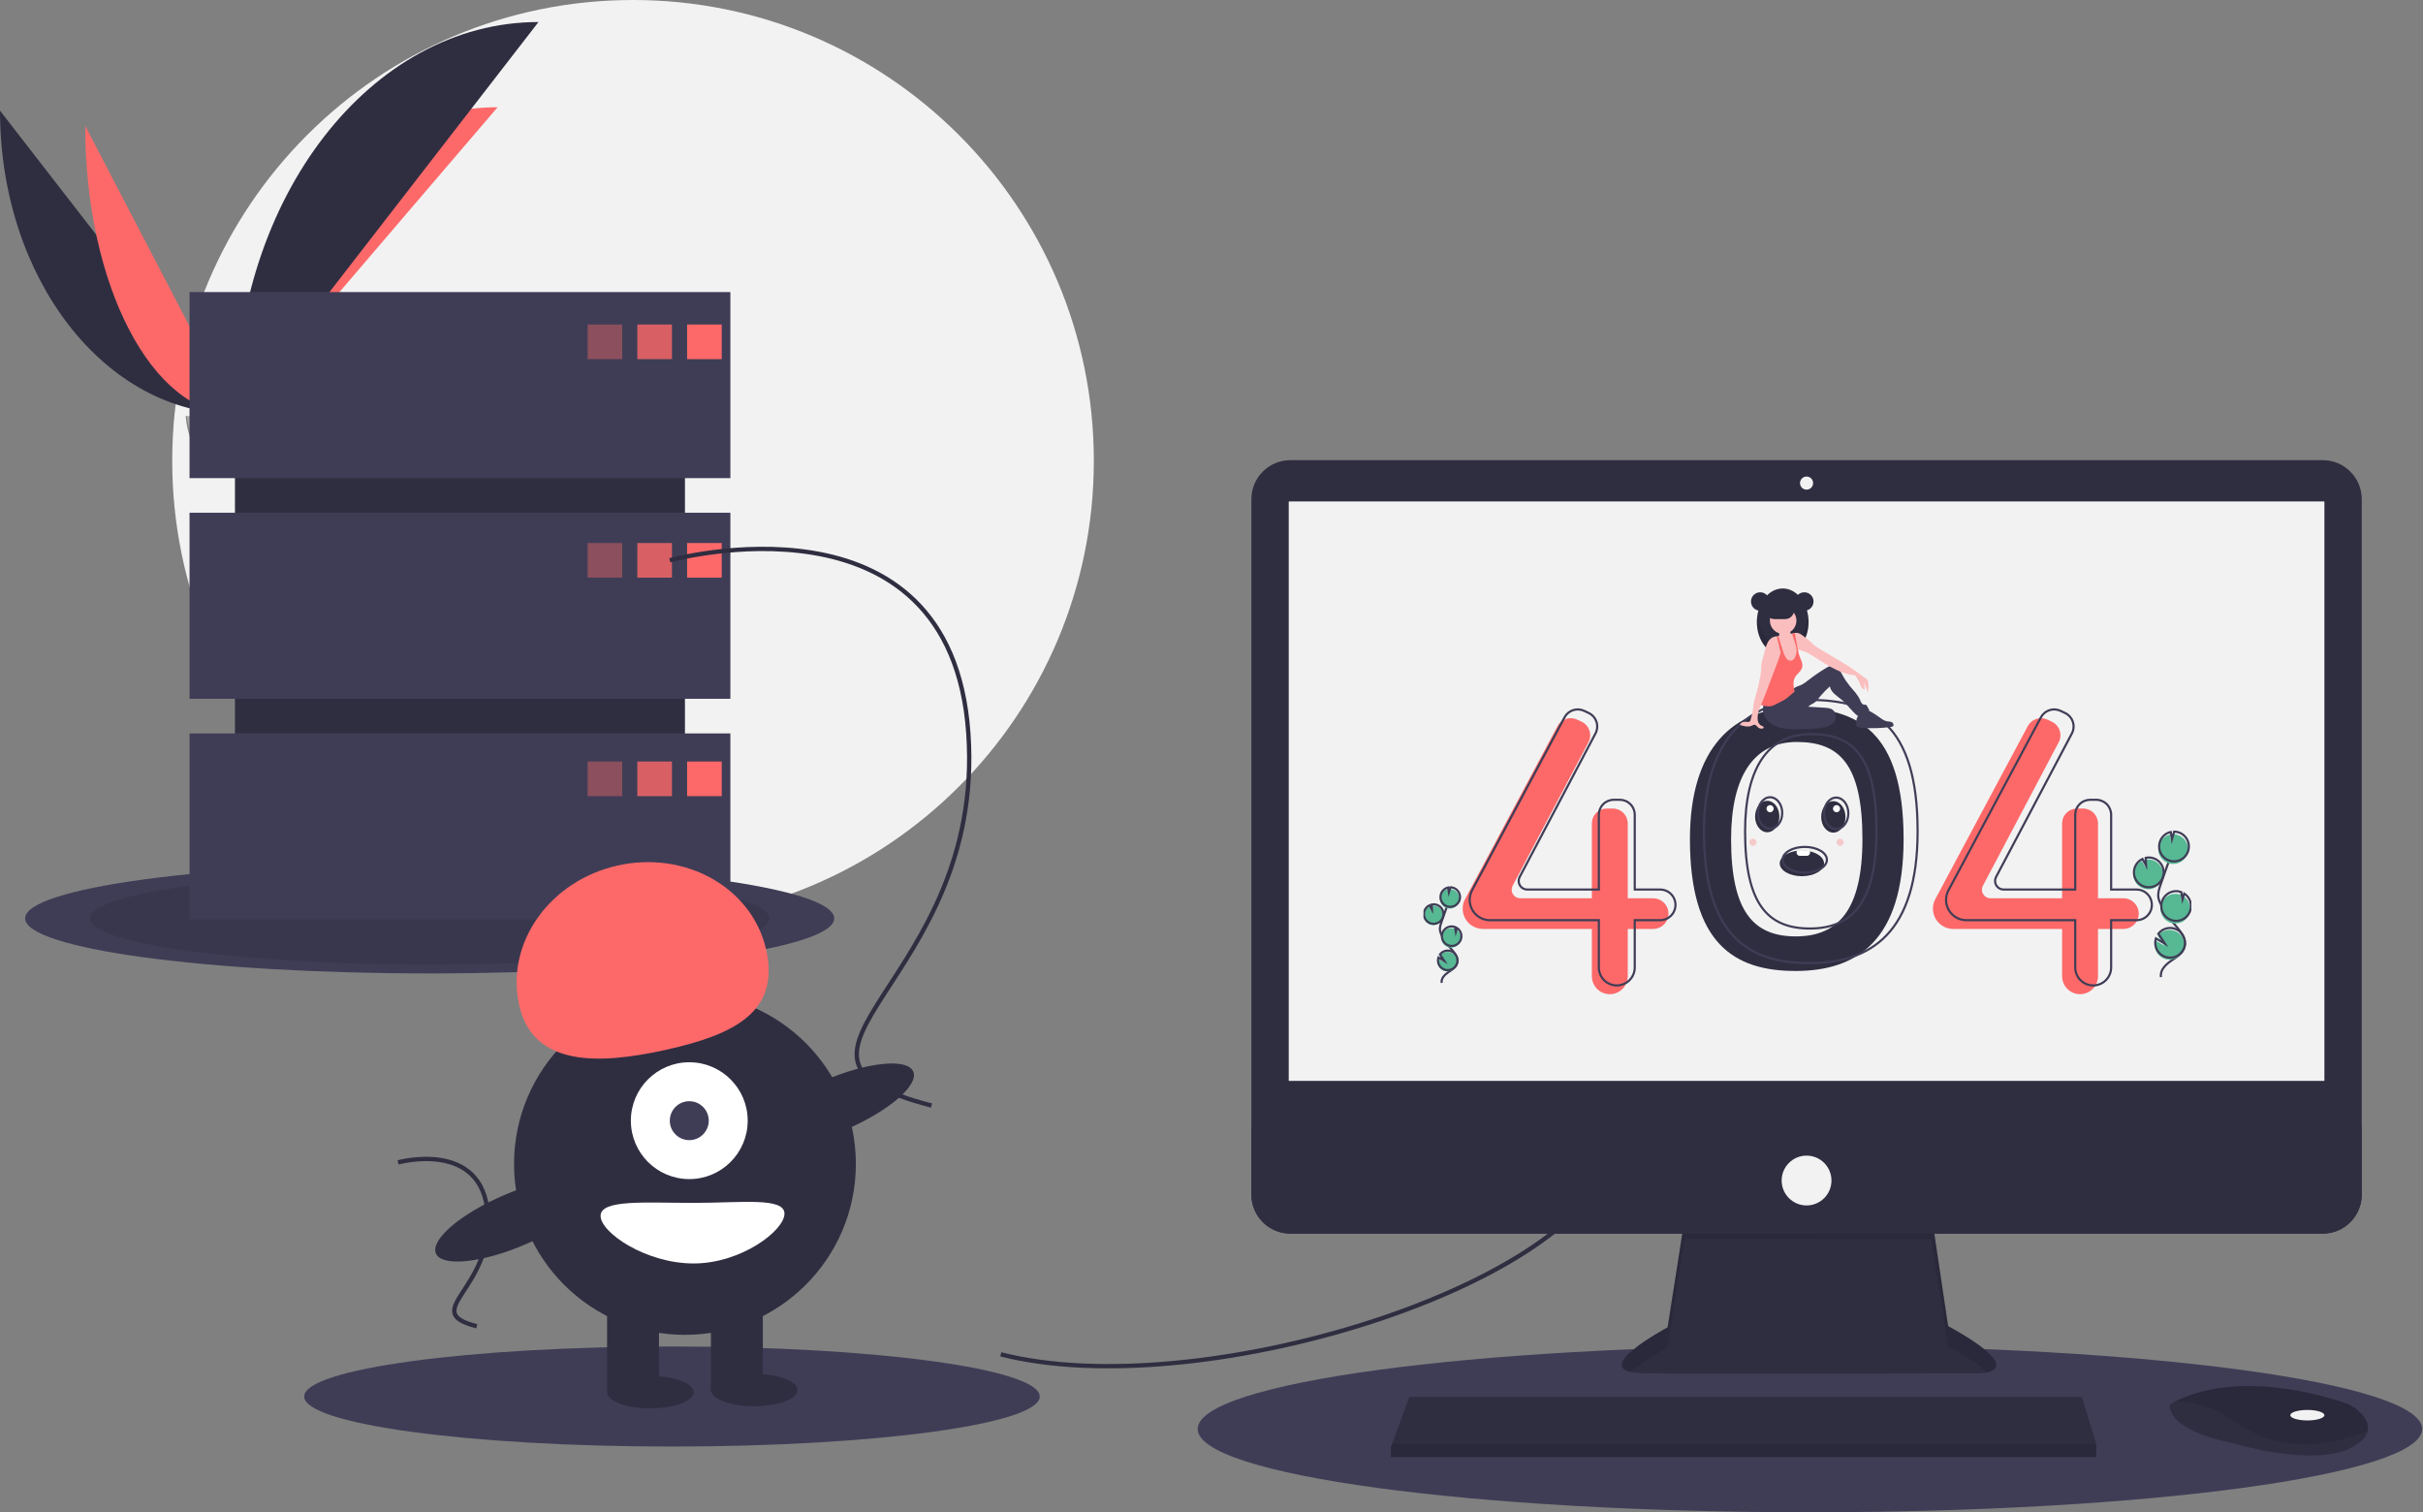 <svg width="100%" height="100%" viewBox="0 0 1120 699" fill="none" xmlns="http://www.w3.org/2000/svg">

<rect x="0" y="0" width="1120" height="699" fill="#808080" stroke="none"/>

<style>
  #rightHand {
    animation: rightHand .5s linear infinite alternate;
    transform-origin: bottom;
  }

  #leftHand {
    animation: rightHand 1s linear infinite alternate;
    animation-delay: 0.8s;
    transform-origin: bottom;
  }

  @keyframes rightHand {
    0% {
      transform: rotate(0);
    }
    100% {
      transform: rotate(1deg);
    }
  }
</style>

<g id="404" clip-path="url(#clip0)">
<path id="Vector" d="M292.609 426C410.246 426 505.609 330.637 505.609 213C505.609 95.363 410.246 0 292.609 0C174.972 0 79.609 95.363 79.609 213C79.609 330.637 174.972 426 292.609 426Z" fill="#F2F2F2"/>
<path id="Vector_2" d="M0 51.142C0 128.64 48.618 191.351 108.701 191.351Z" fill="#2F2E41"/>
<path id="Vector_3" d="M108.701 191.351C108.701 112.982 162.956 49.567 230.004 49.567Z" fill="#FD6969"/>
<path id="Vector_4" d="M39.384 58.168C39.384 131.782 70.387 191.351 108.701 191.351Z" fill="#FD6969"/>
<path id="Vector_5" d="M108.701 191.35C108.701 91.213 171.411 10.183 248.909 10.183Z" fill="#2F2E41"/>
<path id="Vector_6" d="M85.833 192.339C85.833 192.339 101.248 191.864 105.894 188.556C110.54 185.248 129.607 181.298 130.76 186.603C131.912 191.909 153.927 212.991 136.522 213.132C119.118 213.272 96.083 210.421 91.446 207.596C86.809 204.772 85.833 192.339 85.833 192.339Z" fill="#A8A8A8"/>
<path id="Vector_7" opacity="0.2" d="M136.833 211.285C119.429 211.425 96.394 208.574 91.757 205.749C88.226 203.598 86.818 195.88 86.348 192.319C86.022 192.333 85.833 192.339 85.833 192.339C85.833 192.339 86.809 204.772 91.446 207.596C96.083 210.421 119.118 213.272 136.523 213.132C141.546 213.091 143.282 211.304 143.186 208.656C142.488 210.256 140.572 211.255 136.833 211.285Z" fill="black"/>
<path id="Vector_8" d="M198.609 449.94C301.886 449.94 385.609 438.55 385.609 424.5C385.609 410.45 301.886 399.06 198.609 399.06C95.332 399.06 11.609 410.45 11.609 424.5C11.609 438.55 95.332 449.94 198.609 449.94Z" fill="#3F3D56"/>
<path id="Vector_9" opacity="0.1" d="M198.609 445.859C285.318 445.859 355.609 436.296 355.609 424.5C355.609 412.704 285.318 403.141 198.609 403.141C111.9 403.141 41.609 412.704 41.609 424.5C41.609 436.296 111.9 445.859 198.609 445.859Z" fill="black"/>
<path id="Vector_10" d="M836.609 699C992.906 699 1119.61 681.763 1119.61 660.5C1119.61 639.237 992.906 622 836.609 622C680.313 622 553.609 639.237 553.609 660.5C553.609 681.763 680.313 699 836.609 699Z" fill="#3F3D56"/>
<path id="Vector_11" d="M310.609 668.627C404.498 668.627 480.609 658.273 480.609 645.5C480.609 632.727 404.498 622.373 310.609 622.373C216.721 622.373 140.609 632.727 140.609 645.5C140.609 658.273 216.721 668.627 310.609 668.627Z" fill="#3F3D56"/>
<path id="Vector_12" d="M462.609 626C552.609 649 725.609 596 744.609 536" stroke="#2F2E41" stroke-width="2" stroke-miterlimit="10"/>
<path id="Vector_13" d="M778.705 563.24L770.827 613.535C770.827 613.535 732.045 634.138 759.314 634.744C786.582 635.35 915.047 634.744 915.047 634.744C915.047 634.744 939.892 634.744 900.504 612.929L892.626 560.21L778.705 563.24Z" fill="#2F2E41"/>
<path id="Vector_14" opacity="0.1" d="M753.828 634.198C760.021 628.688 770.827 622.946 770.827 622.946L778.705 572.651L892.626 572.758L900.504 622.34C909.689 627.427 915.379 631.327 918.707 634.318C923.766 633.164 929.295 628.875 900.504 612.929L892.626 560.21L778.705 563.24L770.827 613.535C770.827 613.535 738.239 630.85 753.828 634.198Z" fill="black"/>
<path id="Vector_15" d="M1073.64 212.689H596.479C586.512 212.689 578.433 220.768 578.433 230.734V552.163C578.433 562.129 586.512 570.208 596.479 570.208H1073.64C1083.61 570.208 1091.69 562.129 1091.69 552.163V230.734C1091.69 220.768 1083.61 212.689 1073.64 212.689Z" fill="#2F2E41"/>
<path id="Vector_16" d="M1074.42 231.776H595.703V499.613H1074.42V231.776Z" fill="#F2F2F2"/>
<path id="Vector_17" d="M835.06 226.323C836.733 226.323 838.089 224.966 838.089 223.293C838.089 221.62 836.733 220.263 835.06 220.263C833.386 220.263 832.03 221.62 832.03 223.293C832.03 224.966 833.386 226.323 835.06 226.323Z" fill="#F2F2F2"/>
<path id="Vector_18" d="M1091.69 520.822V552.163C1091.69 554.533 1091.22 556.879 1090.31 559.069C1089.41 561.258 1088.08 563.248 1086.4 564.924C1084.73 566.599 1082.74 567.929 1080.55 568.835C1078.36 569.742 1076.01 570.209 1073.64 570.208H596.479C594.109 570.209 591.762 569.742 589.573 568.835C587.383 567.929 585.393 566.599 583.718 564.924C582.042 563.248 580.713 561.258 579.806 559.069C578.899 556.879 578.433 554.533 578.433 552.163V520.822H1091.69Z" fill="#2F2E41"/>
<path id="Vector_19" d="M968.978 667.466V673.526H642.968V668.678L643.417 667.466L651.452 645.651H962.312L968.978 667.466Z" fill="#2F2E41"/>
<path id="Vector_20" d="M1094.44 661.534C1093.84 664.073 1091.6 666.751 1086.54 669.284C1068.36 678.373 1031.39 666.86 1031.39 666.86C1031.39 666.86 1002.91 662.012 1002.91 649.287C1003.71 648.739 1004.55 648.244 1005.41 647.803C1013.05 643.759 1038.39 633.781 1083.33 648.225C1086.64 649.264 1089.59 651.202 1091.87 653.822C1093.69 655.954 1095.12 658.657 1094.44 661.534Z" fill="#2F2E41"/>
<path id="Vector_21" opacity="0.1" d="M1094.44 661.534C1072.19 670.06 1052.35 670.696 1032 656.559C1021.73 649.432 1012.41 647.669 1005.41 647.802C1013.05 643.759 1038.39 633.781 1083.33 648.225C1086.64 649.264 1089.59 651.202 1091.87 653.822C1093.69 655.953 1095.12 658.657 1094.44 661.534Z" fill="black"/>
<path id="Vector_22" d="M1066.54 656.559C1070.89 656.559 1074.42 655.473 1074.42 654.135C1074.42 652.796 1070.89 651.711 1066.54 651.711C1062.19 651.711 1058.66 652.796 1058.66 654.135C1058.66 655.473 1062.19 656.559 1066.54 656.559Z" fill="#F2F2F2"/>
<path id="Vector_23" d="M835.06 557.18C841.418 557.18 846.573 552.026 846.573 545.667C846.573 539.308 841.418 534.154 835.06 534.154C828.701 534.154 823.546 539.308 823.546 545.667C823.546 552.026 828.701 557.18 835.06 557.18Z" fill="#F2F2F2"/>
<path id="Vector_24" opacity="0.1" d="M968.978 667.466V673.526H642.968V668.678L643.417 667.466H968.978Z" fill="black"/>
<path id="Vector_25" d="M316.609 159H108.609V401H316.609V159Z" fill="#2F2E41"/>
<path id="Vector_26" d="M337.609 135H87.609V221H337.609V135Z" fill="#3F3D56"/>
<path id="Vector_27" d="M337.609 237H87.609V323H337.609V237Z" fill="#3F3D56"/>
<path id="Vector_28" d="M337.609 339H87.609V425H337.609V339Z" fill="#3F3D56"/>
<path id="Vector_29" opacity="0.4" d="M287.609 150H271.609V166H287.609V150Z" fill="#FD6969"/>
<path id="Vector_30" opacity="0.8" d="M310.609 150H294.609V166H310.609V150Z" fill="#FD6969"/>
<path id="Vector_31" d="M333.609 150H317.609V166H333.609V150Z" fill="#FD6969"/>
<path id="Vector_32" opacity="0.4" d="M287.609 251H271.609V267H287.609V251Z" fill="#FD6969"/>
<path id="Vector_33" opacity="0.8" d="M310.609 251H294.609V267H310.609V251Z" fill="#FD6969"/>
<path id="Vector_34" d="M333.609 251H317.609V267H333.609V251Z" fill="#FD6969"/>
<path id="Vector_35" opacity="0.4" d="M287.609 352H271.609V368H287.609V352Z" fill="#FD6969"/>
<path id="Vector_36" opacity="0.8" d="M310.609 352H294.609V368H310.609V352Z" fill="#FD6969"/>
<path id="Vector_37" d="M333.609 352H317.609V368H333.609V352Z" fill="#FD6969"/>
<path id="Vector_38" d="M316.609 617C360.24 617 395.609 581.63 395.609 538C395.609 494.37 360.24 459 316.609 459C272.979 459 237.609 494.37 237.609 538C237.609 581.63 272.979 617 316.609 617Z" fill="#2F2E41"/>
<path id="Vector_39" d="M304.609 600H280.609V643H304.609V600Z" fill="#2F2E41"/>
<path id="Vector_40" d="M352.609 600H328.609V643H352.609V600Z" fill="#2F2E41"/>
<path id="Vector_41" d="M300.609 651C311.655 651 320.609 647.642 320.609 643.5C320.609 639.358 311.655 636 300.609 636C289.563 636 280.609 639.358 280.609 643.5C280.609 647.642 289.563 651 300.609 651Z" fill="#2F2E41"/>
<path id="Vector_42" d="M348.609 650C359.655 650 368.609 646.642 368.609 642.5C368.609 638.358 359.655 635 348.609 635C337.563 635 328.609 638.358 328.609 642.5C328.609 646.642 337.563 650 348.609 650Z" fill="#2F2E41"/>
<path id="Vector_43" d="M318.609 545C333.521 545 345.609 532.912 345.609 518C345.609 503.088 333.521 491 318.609 491C303.697 491 291.609 503.088 291.609 518C291.609 532.912 303.697 545 318.609 545Z" fill="white"/>
<path id="Vector_44" d="M318.609 527C323.58 527 327.609 522.971 327.609 518C327.609 513.029 323.58 509 318.609 509C313.639 509 309.609 513.029 309.609 518C309.609 522.971 313.639 527 318.609 527Z" fill="#3F3D56"/>
<path id="Vector_45" d="M239.976 464.532C233.598 435.965 253.988 407.098 285.52 400.058C317.053 393.017 347.786 410.468 354.164 439.035C360.543 467.603 339.646 478.139 308.114 485.18C276.582 492.221 246.355 493.1 239.976 464.532Z" fill="#FD6969"/>
<g id="leftHand">
<path id="Vector_46" d="M309.609 259C309.609 259 439.609 223 447.609 339C455.609 455 340.609 488 430.609 511" stroke="#2F2E41" stroke-width="2" stroke-miterlimit="10"/>
<path id="Vector_47" d="M390.703 522.244C410.759 513.66 424.833 501.597 422.138 495.301C419.443 489.005 401 490.86 380.945 499.444C360.889 508.028 346.816 520.09 349.511 526.386C352.205 532.682 370.648 530.827 390.703 522.244Z" fill="#2F2E41"/>
</g>
<g id="rightHand">
<path id="Vector_48" d="M184.011 537.283C184.011 537.283 223.084 526.463 225.488 561.328C227.893 596.192 193.329 606.111 220.379 613.024" stroke="#2F2E41" stroke-width="2" stroke-miterlimit="10"/>
<path id="Vector_49" d="M242.703 575.244C262.759 566.66 276.833 554.597 274.138 548.301C271.443 542.005 253 543.86 232.945 552.444C212.889 561.027 198.816 573.09 201.511 579.386C204.205 585.682 222.648 583.827 242.703 575.244Z" fill="#2F2E41"/>
</g>
<path id="Vector_50" d="M362.609 561C362.609 568.732 342.7 584 320.609 584C298.518 584 277.609 569.732 277.609 562C277.609 554.268 298.518 556 320.609 556C342.7 556 362.609 553.268 362.609 561Z" fill="white"/>
<g id="message">
<g id="message_2" clip-path="url(#clip1)">
<path id="Vector_51" d="M836.601 465C932.842 465 1010.86 459.835 1010.86 453.464C1010.86 447.092 932.842 441.927 836.601 441.927C740.36 441.927 662.342 447.092 662.342 453.464C662.342 459.835 740.36 465 836.601 465Z" fill="#F2F2F2"/>
<path id="Vector_52" d="M829.922 327.171C801.531 327.171 781.146 345.387 781.146 387.889C781.146 436.058 801.531 448.809 829.922 448.809C858.314 448.809 879.913 434.844 879.913 387.889C879.913 337.696 858.314 327.171 829.922 327.171ZM830.109 432.82C810.444 432.82 800.171 421.283 800.171 387.92C800.171 358.482 810.865 342.958 830.529 342.958C850.194 342.958 860.888 353.155 860.888 387.92C860.888 420.442 849.773 432.82 830.109 432.82Z" fill="#2F2E41"/>
<path id="Vector_53" d="M764.145 415.212H752.406V380.644C752.406 378.808 751.677 377.047 750.378 375.749C749.08 374.451 747.319 373.721 745.483 373.721H742.733C741.824 373.721 740.923 373.901 740.084 374.248C739.244 374.596 738.48 375.106 737.838 375.749C737.195 376.392 736.685 377.155 736.337 377.995C735.989 378.835 735.81 379.735 735.81 380.644V415.212H702.699C702.018 415.212 701.348 415.036 700.755 414.701C700.162 414.366 699.666 413.883 699.314 413.3C698.963 412.716 698.768 412.052 698.749 411.371C698.729 410.69 698.887 410.016 699.205 409.413L734.249 343.086C734.686 342.259 734.951 341.352 735.027 340.42C735.104 339.488 734.991 338.55 734.696 337.663C734.4 336.775 733.927 335.957 733.307 335.258C732.686 334.558 731.93 333.991 731.084 333.592L729.015 332.615C727.409 331.857 725.573 331.745 723.886 332.302C722.199 332.86 720.792 334.045 719.954 335.611L677.213 415.567C676.485 416.928 676.105 418.448 676.105 419.992V419.992C676.105 421.225 676.347 422.445 676.819 423.584C677.291 424.723 677.982 425.758 678.854 426.63C679.726 427.501 680.76 428.193 681.899 428.665C683.038 429.136 684.259 429.379 685.492 429.379H735.81V451.237C735.81 452.327 736.025 453.406 736.442 454.413C736.859 455.42 737.47 456.334 738.24 457.105C739.011 457.875 739.926 458.487 740.933 458.904C741.939 459.321 743.018 459.535 744.108 459.535H744.108C745.198 459.535 746.277 459.321 747.284 458.904C748.29 458.487 749.205 457.875 749.976 457.105C750.746 456.334 751.357 455.42 751.774 454.413C752.191 453.406 752.406 452.327 752.406 451.237V429.379H764.145C766.024 429.379 767.825 428.633 769.154 427.304C770.482 425.976 771.228 424.174 771.228 422.295V422.295C771.228 420.417 770.482 418.615 769.154 417.286C767.825 415.958 766.024 415.212 764.145 415.212V415.212Z" fill="#FD6969"/>
<path id="Vector_54" d="M981.513 415.212H969.774V380.644C969.774 378.808 969.045 377.047 967.747 375.749C966.449 374.451 964.688 373.721 962.852 373.721H960.101C959.192 373.721 958.292 373.901 957.452 374.248C956.612 374.596 955.849 375.106 955.206 375.749C954.563 376.392 954.053 377.155 953.705 377.995C953.357 378.835 953.178 379.735 953.178 380.644V415.212H920.067C919.386 415.212 918.717 415.036 918.124 414.701C917.531 414.366 917.034 413.883 916.683 413.3C916.331 412.716 916.136 412.052 916.117 411.371C916.098 410.69 916.255 410.016 916.573 409.413L951.617 343.086C952.054 342.259 952.319 341.352 952.396 340.42C952.473 339.488 952.36 338.55 952.064 337.663C951.768 336.775 951.296 335.957 950.675 335.258C950.054 334.558 949.298 333.991 948.453 333.592L946.384 332.615C944.777 331.857 942.941 331.745 941.254 332.302C939.568 332.86 938.16 334.045 937.323 335.611L894.582 415.567C893.854 416.928 893.473 418.448 893.473 419.992V419.992C893.473 422.482 894.462 424.869 896.222 426.63C897.983 428.39 900.37 429.379 902.86 429.379H953.178V451.237C953.178 453.438 954.053 455.549 955.609 457.105C957.165 458.661 959.276 459.535 961.476 459.535V459.535C963.677 459.535 965.788 458.661 967.344 457.105C968.9 455.549 969.774 453.438 969.774 451.237V429.379H981.513C983.392 429.379 985.194 428.633 986.522 427.304C987.851 425.976 988.597 424.174 988.597 422.295V422.295C988.597 420.417 987.851 418.615 986.522 417.286C985.194 415.958 983.392 415.212 981.513 415.212Z" fill="#FD6969"/>
<path id="Vector_55" d="M767.383 411.164H755.644V376.596C755.644 375.687 755.465 374.787 755.117 373.947C754.769 373.107 754.26 372.344 753.617 371.701C752.974 371.058 752.211 370.548 751.371 370.201C750.531 369.853 749.631 369.674 748.722 369.674H745.971C744.135 369.674 742.374 370.403 741.076 371.701C739.778 373 739.048 374.76 739.048 376.596V411.164H705.937C705.256 411.164 704.587 410.988 703.994 410.653C703.4 410.318 702.904 409.835 702.552 409.252C702.201 408.668 702.006 408.004 701.987 407.323C701.968 406.642 702.125 405.968 702.443 405.366L737.487 339.038C737.924 338.211 738.189 337.304 738.266 336.372C738.342 335.44 738.23 334.502 737.934 333.615C737.638 332.727 737.166 331.909 736.545 331.21C735.924 330.51 735.168 329.944 734.322 329.544L732.254 328.567C730.647 327.809 728.811 327.697 727.124 328.254C725.438 328.812 724.03 329.997 723.192 331.564L680.451 411.519C679.724 412.88 679.343 414.4 679.343 415.944V415.944C679.343 418.434 680.332 420.821 682.092 422.582C683.853 424.342 686.24 425.331 688.73 425.331H739.048V447.19C739.048 448.279 739.263 449.358 739.68 450.365C740.097 451.372 740.708 452.287 741.479 453.057C742.249 453.828 743.164 454.439 744.171 454.856C745.178 455.273 746.257 455.488 747.346 455.488H747.346C749.547 455.488 751.658 454.613 753.214 453.057C754.77 451.501 755.644 449.39 755.644 447.19V425.331H767.383C768.313 425.331 769.234 425.148 770.094 424.792C770.953 424.436 771.734 423.914 772.392 423.256C773.05 422.599 773.572 421.818 773.928 420.958C774.284 420.099 774.467 419.178 774.467 418.248V418.248C774.467 417.317 774.284 416.396 773.928 415.537C773.572 414.677 773.05 413.896 772.392 413.239C771.734 412.581 770.953 412.059 770.094 411.703C769.234 411.347 768.313 411.164 767.383 411.164V411.164Z" stroke="#3F3D56" stroke-miterlimit="10"/>
<path id="Vector_56" d="M987.585 411.164H975.846V376.596C975.846 374.76 975.117 373 973.819 371.701C972.52 370.403 970.759 369.674 968.923 369.674H966.173C965.264 369.674 964.363 369.853 963.524 370.201C962.684 370.548 961.92 371.058 961.278 371.701C960.635 372.344 960.125 373.107 959.777 373.947C959.429 374.787 959.25 375.687 959.25 376.596V411.164H926.139C925.458 411.164 924.788 410.988 924.195 410.653C923.602 410.318 923.106 409.835 922.754 409.252C922.403 408.668 922.208 408.004 922.189 407.323C922.17 406.642 922.327 405.968 922.645 405.366L957.689 339.038C958.126 338.211 958.391 337.304 958.468 336.372C958.544 335.44 958.431 334.502 958.136 333.615C957.84 332.727 957.367 331.909 956.747 331.21C956.126 330.51 955.37 329.944 954.524 329.544L952.455 328.567C950.849 327.809 949.013 327.697 947.326 328.254C945.639 328.812 944.232 329.997 943.394 331.564L900.653 411.519C899.925 412.88 899.545 414.4 899.545 415.944C899.545 418.434 900.534 420.821 902.294 422.582C904.054 424.342 906.442 425.331 908.932 425.331H959.25V447.19C959.25 449.39 960.124 451.501 961.68 453.057C963.237 454.613 965.347 455.488 967.548 455.488V455.488C969.749 455.488 971.859 454.613 973.416 453.057C974.972 451.501 975.846 449.39 975.846 447.19V425.331H987.585C988.515 425.331 989.436 425.148 990.296 424.792C991.155 424.436 991.936 423.914 992.594 423.256C993.251 422.599 993.773 421.818 994.129 420.958C994.485 420.099 994.668 419.178 994.668 418.248V418.248C994.668 416.369 993.922 414.567 992.594 413.239C991.265 411.91 989.464 411.164 987.585 411.164V411.164Z" stroke="#3F3D56" stroke-miterlimit="10"/>
<path id="Vector_57" d="M836.398 323.528C808.007 323.528 787.622 341.744 787.622 384.246C787.622 432.415 808.007 445.166 836.398 445.166C864.79 445.166 886.389 431.201 886.389 384.246C886.389 334.053 864.79 323.528 836.398 323.528ZM836.585 429.177C816.92 429.177 806.647 417.64 806.647 384.277C806.647 354.839 817.341 339.315 837.006 339.315C856.67 339.315 867.364 349.512 867.364 384.277C867.364 416.799 856.25 429.177 836.585 429.177V429.177Z" stroke="#3F3D56" stroke-miterlimit="10"/>
<path id="Vector_58" d="M813.641 282.291C815.995 282.291 817.903 280.383 817.903 278.029C817.903 275.675 815.995 273.767 813.641 273.767C811.287 273.767 809.379 275.675 809.379 278.029C809.379 280.383 811.287 282.291 813.641 282.291Z" fill="#2F2E41"/>
<path id="Vector_59" d="M824.036 302.977C830.638 302.977 835.99 296.042 835.99 287.488C835.99 278.934 830.638 272 824.036 272C817.434 272 812.082 278.934 812.082 287.488C812.082 296.042 817.434 302.977 824.036 302.977Z" fill="#2F2E41"/>
<path id="Vector_60" opacity="0.1" d="M824.036 298.299C818.047 298.299 813.088 292.594 812.217 285.15C812.127 285.926 812.081 286.707 812.082 287.488C812.082 296.042 817.434 302.977 824.036 302.977C830.638 302.977 835.99 296.042 835.99 287.488C835.99 286.707 835.945 285.926 835.854 285.15C834.984 292.594 830.024 298.299 824.036 298.299Z" fill="black"/>
<path id="Vector_61" d="M848.361 332.847C848.104 333.902 846.997 334.746 845.771 335.337C843.194 336.578 840.015 336.948 836.931 337.072C836.145 337.12 835.355 337.106 834.571 337.029C833.051 336.882 831.625 336.226 830.524 335.168C830.446 335.117 830.381 335.047 830.337 334.964C830.293 334.881 830.271 334.789 830.272 334.695C830.274 334.601 830.299 334.509 830.345 334.428C830.392 334.346 830.458 334.278 830.539 334.229C832.18 332.426 834.92 331.32 837.68 330.524C839.772 329.92 843.421 328.356 845.704 328.567C847.914 328.772 848.685 331.515 848.361 332.847Z" fill="#3F3D56"/>
<path id="Vector_62" opacity="0.1" d="M848.361 332.847C848.104 333.902 846.997 334.746 845.771 335.337C843.194 336.578 840.015 336.948 836.931 337.072C836.145 337.12 835.355 337.106 834.571 337.029C833.051 336.882 831.625 336.226 830.524 335.168C830.446 335.117 830.381 335.047 830.337 334.964C830.293 334.881 830.271 334.789 830.272 334.695C830.274 334.601 830.299 334.509 830.345 334.428C830.392 334.346 830.458 334.278 830.539 334.229C832.18 332.426 834.92 331.32 837.68 330.524C839.772 329.92 843.421 328.356 845.704 328.567C847.914 328.772 848.685 331.515 848.361 332.847Z" fill="black"/>
<path id="Vector_63" d="M815.591 324.962C814.804 326.504 814.662 328.295 815.195 329.942C815.737 331.576 816.752 333.013 818.112 334.07C821.446 336.743 826.036 337.111 830.31 337.074C834.055 337.041 837.795 336.785 841.51 336.306C842.755 336.196 843.978 335.912 845.145 335.463C846.539 334.859 847.765 333.752 848.262 332.316C848.758 330.879 848.406 329.12 847.226 328.162C846.19 327.32 844.761 327.204 843.428 327.124L835.801 326.665C836.555 325.903 837.558 325.471 838.476 324.917C839.693 324.181 840.502 322.947 841.387 321.833C842.751 320.203 844.235 318.677 845.826 317.269C846.075 318.693 846.975 319.862 848.036 320.845C849.096 321.827 850.318 322.618 851.42 323.553C854.088 325.819 856.01 328.894 858.817 330.986C860.748 330.479 862.553 329.578 864.119 328.34L863.028 326.364C862.937 326.16 862.795 325.984 862.617 325.851C862.308 325.661 861.91 325.759 861.551 325.705C860.593 325.561 860.174 324.455 859.798 323.562C858.766 321.11 856.79 319.208 855.102 317.152C853.856 315.634 852.75 314.006 851.799 312.288C851.232 311.263 850.713 310.197 849.944 309.314C849.174 308.431 848.096 307.737 846.925 307.735C845.89 307.732 844.936 308.258 844.046 308.786C841.336 310.396 838.729 312.172 836.24 314.104C834.937 315.116 833.642 316.184 832.114 316.805C831.471 317.066 830.793 317.244 830.175 317.562C829.094 318.118 828.273 319.06 827.39 319.896C824.239 322.876 819.925 324.808 815.591 324.962Z" fill="#3F3D56"/>
<path id="Vector_64" d="M831.539 303.746C831.503 304.657 831.31 305.555 830.966 306.4C830.792 306.821 830.533 307.202 830.205 307.519C829.877 307.835 829.488 308.081 829.061 308.241C828.454 308.403 827.819 308.424 827.203 308.301C826.666 308.245 826.149 308.069 825.69 307.785C824.974 307.294 824.618 306.416 824.488 305.558C824.358 304.7 824.416 303.824 824.333 302.96C824.252 302.262 824.119 301.572 823.936 300.894C823.88 300.668 823.823 300.443 823.767 300.219C823.711 299.994 823.657 299.77 823.607 299.545C823.562 299.334 823.519 299.122 823.483 298.909C823.453 298.729 823.426 298.548 823.406 298.367C823.388 297.827 823.298 297.293 823.139 296.777C822.989 296.443 822.802 296.126 822.582 295.834C822.487 295.699 822.395 295.564 822.311 295.424C822.068 295.059 821.955 294.623 821.99 294.186C822 294.118 822.016 294.052 822.039 293.987C822.047 293.962 822.057 293.937 822.067 293.913C822.161 293.888 822.246 293.84 822.317 293.774C822.388 293.708 822.442 293.626 822.473 293.534C822.509 293.337 822.492 293.135 822.425 292.947C822.347 292.684 822.241 292.43 822.108 292.191C822.02 292.033 821.724 291.748 821.722 291.567C821.718 291.203 822.429 290.91 822.717 290.767C823.596 290.327 824.576 290.128 825.557 290.191C826.185 290.234 826.867 290.427 827.215 290.954C827.526 291.429 827.485 292.044 827.618 292.596C827.632 292.677 827.666 292.752 827.717 292.816C827.784 292.877 827.87 292.917 827.961 292.928C828.115 292.959 828.273 292.965 828.429 292.947H828.43C828.471 292.943 828.512 292.937 828.552 292.929C828.795 292.884 829.025 292.785 829.224 292.639C829.353 292.605 829.483 292.577 829.614 292.555C829.619 292.554 829.624 292.553 829.629 292.552C830.15 294.195 830.218 295.957 830.644 297.631C830.855 298.463 831.157 299.285 831.2 300.142C831.203 300.179 831.204 300.218 831.205 300.256C831.211 300.532 831.19 300.809 831.201 301.084C831.205 301.207 831.219 301.33 831.243 301.452C831.289 301.647 831.347 301.839 831.416 302.028L831.419 302.037C831.439 302.097 831.458 302.159 831.473 302.22C831.485 302.265 831.495 302.308 831.503 302.353L831.504 302.356C831.581 302.815 831.593 303.283 831.539 303.746V303.746Z" fill="#FBBEBE"/>
<path id="Vector_65" d="M824.244 292.998C827.631 292.998 830.377 290.252 830.377 286.865C830.377 283.478 827.631 280.732 824.244 280.732C820.856 280.732 818.111 283.478 818.111 286.865C818.111 290.252 820.856 292.998 824.244 292.998Z" fill="#FBBEBE"/>
<path id="Vector_66" d="M863.181 320.28C863.003 318.607 862.408 317.005 861.451 315.621C861.61 316.567 861.769 317.513 861.929 318.458C861.731 318.515 861.519 318.513 861.322 318.453C861.124 318.392 860.949 318.275 860.817 318.116C860.559 317.793 860.361 317.427 860.234 317.034C859.537 315.304 858.626 313.669 857.522 312.166C853.617 311.84 849.758 310.222 846.324 308.335C842.89 306.45 839.676 304.189 836.287 302.223C835.7 301.868 835.088 301.555 834.455 301.288C833.395 300.862 832.205 300.642 831.2 300.142C831.132 300.109 831.065 300.073 830.998 300.037C830.771 299.914 830.556 299.769 830.356 299.606C830.248 299.518 830.145 299.423 830.048 299.323C829.547 298.739 829.149 298.074 828.872 297.356C828.333 296.163 828.141 294.723 827.602 293.53C827.85 293.299 828.128 293.102 828.429 292.947H828.43C828.473 292.924 828.517 292.902 828.562 292.881C828.775 292.781 828.996 292.7 829.224 292.639C829.353 292.605 829.483 292.577 829.614 292.555C829.619 292.554 829.624 292.553 829.629 292.552C830.237 292.453 830.859 292.502 831.443 292.695C832.298 292.984 833.018 293.561 833.736 294.107C834.903 294.929 836.022 295.817 837.089 296.766C837.681 297.333 838.222 297.957 838.859 298.473C839.388 298.881 839.946 299.251 840.529 299.58C843.977 301.634 847.425 303.687 850.874 305.741C852.041 306.436 853.21 307.131 854.351 307.867C856.085 308.986 857.757 310.198 859.427 311.409C860.411 312.122 861.395 312.835 862.379 313.549C862.702 313.755 862.985 314.017 863.216 314.323C863.42 314.67 863.546 315.056 863.587 315.457C863.834 317.074 863.695 318.727 863.181 320.28V320.28Z" fill="#FBBEBE"/>
<path id="Vector_67" d="M833.059 308.358C832.646 310.214 830.771 311.335 829.79 312.965C828.572 314.988 829.069 317.339 829.526 319.656C828.691 320.377 827.854 321.097 827.018 321.817C826.556 322.213 826.095 322.611 825.598 322.962C824.874 323.447 824.116 323.882 823.332 324.263C822.592 324.644 821.852 325.024 821.112 325.406C820.424 325.792 819.695 326.101 818.938 326.327C817.48 326.701 815.931 326.439 814.488 326.005C814.318 325.961 814.154 325.894 814.002 325.807C813.912 325.753 813.833 325.682 813.771 325.598C813.629 325.343 813.577 325.047 813.624 324.759C813.771 322.331 814.364 319.954 814.956 317.594C815.272 316.178 815.697 314.789 816.227 313.439C816.747 312.282 817.345 311.162 818.016 310.086C818.757 308.732 819.635 307.457 820.636 306.282C821.123 305.83 821.533 305.301 821.85 304.717C822.219 303.875 822.076 302.909 822.151 301.992C822.208 301.303 822.391 300.631 822.691 300.008V300.007C822.851 299.671 823.044 299.352 823.266 299.055C823.367 299.29 823.468 299.524 823.569 299.758C823.636 299.912 823.701 300.066 823.766 300.219C823.852 300.416 823.936 300.613 824.02 300.809C824.262 301.373 824.504 301.936 824.746 302.499C825.007 303.207 825.379 303.87 825.848 304.462C826.062 304.765 826.351 305.008 826.687 305.166C827.023 305.324 827.394 305.392 827.765 305.363C828.135 305.335 828.491 305.211 828.799 305.004C829.107 304.796 829.356 304.513 829.522 304.18C829.872 303.56 830.125 302.89 830.273 302.194C830.478 301.346 830.506 300.465 830.356 299.606C830.105 297.951 829.402 296.261 828.89 294.723C828.682 294.211 828.561 293.667 828.534 293.114C828.535 293.052 828.541 292.99 828.552 292.929C828.555 292.913 828.559 292.897 828.562 292.881C828.775 292.781 828.996 292.7 829.224 292.639C829.353 292.605 829.483 292.577 829.614 292.555C830.064 294.991 830.514 297.428 830.966 299.864C830.976 299.922 830.988 299.979 830.998 300.037C831.063 300.386 831.128 300.736 831.201 301.084C831.266 301.4 831.337 301.715 831.416 302.028L831.419 302.037C831.446 302.143 831.474 302.248 831.503 302.353L831.504 302.356C831.584 302.643 831.674 302.928 831.775 303.208C832.386 304.9 833.451 306.602 833.059 308.358Z" fill="#FD6969"/>
<path id="Vector_68" d="M857.949 334.434C857.93 334.791 857.999 335.148 858.151 335.472C858.535 336.173 859.456 336.333 860.253 336.398C864.908 336.781 869.592 336.638 874.215 335.973C874.466 335.956 874.709 335.88 874.926 335.752C875.583 335.292 875.178 334.168 874.46 333.809C873.742 333.449 872.891 333.536 872.103 333.38C871.321 333.183 870.575 332.86 869.897 332.424C868.3 331.506 866.726 330.549 865.175 329.553C864.252 328.961 863.163 328.328 862.123 328.679C859.307 329.632 857.931 331.395 857.949 334.434Z" fill="#3F3D56"/>
<path id="Vector_69" d="M823.631 299.415V299.416C823.624 299.46 823.617 299.503 823.607 299.545C823.596 299.616 823.583 299.688 823.569 299.758C823.44 300.418 823.282 301.075 823.1 301.728C822.601 303.532 821.933 305.306 821.27 307.055C819.49 311.743 817.71 316.431 815.93 321.12C815.481 322.301 815.033 323.483 814.522 324.64C814.352 325.025 814.176 325.414 814.002 325.807C813.376 327.213 812.775 328.665 812.575 330.162C812.389 331.147 812.368 332.157 812.512 333.149C812.712 334.13 813.307 335.088 814.24 335.451C814.695 335.629 815.347 335.867 815.222 336.34C815.154 336.6 814.859 336.727 814.594 336.77C814.244 336.826 813.886 336.804 813.545 336.706C813.205 336.608 812.89 336.436 812.623 336.203C812.125 335.761 811.743 335.074 811.081 335C810.622 334.95 810.2 335.225 809.78 335.417C808.067 336.2 806.071 335.652 804.272 335.096C804.413 334.367 805.145 333.887 805.872 333.741C806.598 333.595 807.35 333.699 808.091 333.679C808.328 333.692 808.564 333.631 808.766 333.505C808.947 333.339 809.073 333.123 809.129 332.884C809.607 331.469 809.962 330.016 810.191 328.541C810.43 326.999 810.53 325.434 810.871 323.911C811.136 322.723 811.545 321.572 811.897 320.406C812.576 318.004 813.134 315.57 813.568 313.113C813.788 312.092 813.945 311.058 814.039 310.018C814.098 309.155 814.07 308.288 814.153 307.429C814.293 306.31 814.526 305.206 814.851 304.126C815.169 302.949 815.487 301.772 815.804 300.595C816.275 298.854 816.78 297.045 817.973 295.692C818.388 295.215 818.896 294.829 819.466 294.557C820.036 294.285 820.655 294.133 821.286 294.11C821.523 294.11 821.759 294.135 821.99 294.186C822.028 294.195 822.067 294.204 822.105 294.215C822.357 294.281 822.599 294.381 822.824 294.512C823.192 294.278 823.379 294.36 823.623 294.721C823.837 295.103 823.938 295.538 823.914 295.975C823.935 297.128 823.84 298.281 823.631 299.415Z" fill="#FBBEBE"/>
<path id="Vector_70" d="M824.036 300.794L824.02 300.809L823.936 300.894L823.1 301.728L822.691 300.008L821.286 294.11C821.523 294.11 821.759 294.135 821.99 294.186C822 294.118 822.016 294.052 822.039 293.987L822.105 294.215L822.582 295.834L823.483 298.909L823.631 299.415V299.416L824.036 300.794Z" fill="#FD6969"/>
<path id="Vector_71" d="M829.339 281.977C829.338 282.524 829.23 283.064 829.02 283.568C828.811 284.073 828.504 284.531 828.117 284.916C827.977 285.056 827.826 285.186 827.667 285.305C826.95 285.846 826.076 286.138 825.178 286.139H820.191C819.089 286.137 818.033 285.698 817.254 284.918C816.476 284.138 816.038 283.081 816.038 281.979C816.038 280.877 816.476 279.821 817.254 279.041C818.033 278.261 819.089 277.822 820.191 277.82H825.178C826.28 277.823 827.336 278.262 828.116 279.041C828.895 279.82 829.335 280.875 829.339 281.977V281.977Z" fill="#2F2E41"/>
<path id="Vector_72" d="M834.015 282.291C836.369 282.291 838.277 280.383 838.277 278.029C838.277 275.675 836.369 273.767 834.015 273.767C831.661 273.767 829.753 275.675 829.753 278.029C829.753 280.383 831.661 282.291 834.015 282.291Z" fill="#2F2E41"/>
<path id="Vector_73" opacity="0.1" d="M833.911 273.767C833.859 273.767 833.807 273.769 833.755 273.771C834.857 273.811 835.901 274.277 836.667 275.071C837.433 275.866 837.861 276.926 837.861 278.029C837.861 279.132 837.433 280.192 836.667 280.987C835.901 281.781 834.857 282.247 833.755 282.287C833.807 282.289 833.859 282.291 833.911 282.291C835.041 282.291 836.125 281.842 836.924 281.043C837.724 280.243 838.173 279.159 838.173 278.029C838.173 276.899 837.724 275.815 836.924 275.015C836.125 274.216 835.041 273.767 833.911 273.767V273.767Z" fill="black"/>
<path id="Vector_74" opacity="0.1" d="M813.641 273.767C813.693 273.767 813.745 273.769 813.797 273.771C812.694 273.811 811.65 274.277 810.885 275.071C810.119 275.866 809.691 276.926 809.691 278.029C809.691 279.132 810.119 280.192 810.885 280.987C811.65 281.781 812.694 282.247 813.797 282.287C813.745 282.289 813.693 282.291 813.641 282.291C812.511 282.29 811.428 281.84 810.63 281.041C809.831 280.242 809.383 279.159 809.383 278.029C809.383 276.899 809.831 275.816 810.63 275.017C811.428 274.218 812.511 273.768 813.641 273.767Z" fill="black"/>
<path id="Vector_75" opacity="0.1" d="M827.667 285.305C826.95 285.846 826.076 286.138 825.178 286.139H820.191C819.293 286.138 818.419 285.846 817.702 285.305H827.667Z" fill="black"/>
<path id="Vector_76" d="M859.871 316.186C859.871 316.186 860.946 319.282 861.929 318.458L861.145 314.411L859.871 316.186Z" fill="#FBBEBE"/>
<path id="Vector_77" d="M990.616 410.598C991.617 410.962 992.688 411.088 993.746 410.967C994.804 410.846 995.82 410.481 996.712 409.901C997.605 409.32 998.351 408.541 998.891 407.623C999.431 406.705 999.75 405.675 999.824 404.612C999.898 403.55 999.724 402.485 999.316 401.502C998.908 400.518 998.277 399.643 997.473 398.945C996.669 398.247 995.714 397.745 994.683 397.479C993.652 397.213 992.573 397.19 991.532 397.412L991.704 400.951L990.03 397.918C988.386 398.69 987.117 400.083 986.5 401.79C986.281 402.389 986.148 403.015 986.105 403.65C985.999 405.141 986.382 406.626 987.196 407.88C988.011 409.134 989.211 410.088 990.616 410.598V410.598Z" fill="#57B894"/>
<path id="Vector_78" d="M998.9 451.641C998.309 448.632 1000.87 445.964 1003.4 444.229C1005.93 442.495 1008.89 440.791 1009.75 437.848C1010.99 433.618 1007.29 429.745 1004.42 426.404C1002.28 423.925 1000.45 421.202 998.96 418.292C998.361 417.125 997.812 415.905 997.654 414.603C997.427 412.728 998.03 410.862 998.637 409.074C1000.66 403.116 1002.82 397.209 1005.12 391.351" stroke="#3F3D56" stroke-miterlimit="10"/>
<path id="Vector_79" d="M990.899 409.687C991.9 410.05 992.972 410.177 994.029 410.056C995.087 409.935 996.103 409.57 996.996 408.99C997.888 408.409 998.634 407.63 999.174 406.712C999.714 405.794 1000.03 404.764 1000.11 403.701C1000.18 402.639 1000.01 401.574 999.599 400.591C999.191 399.607 998.56 398.732 997.756 398.034C996.952 397.335 995.997 396.834 994.966 396.568C993.935 396.302 992.856 396.279 991.815 396.501L991.987 400.039L990.313 397.007C988.67 397.779 987.4 399.172 986.783 400.879C986.564 401.477 986.431 402.104 986.388 402.739C986.282 404.23 986.665 405.715 987.48 406.969C988.294 408.222 989.494 409.177 990.899 409.687V409.687Z" stroke="#3F3D56" stroke-miterlimit="10"/>
<path id="Vector_80" d="M998.06 390.129C998.453 389.045 999.112 388.078 999.977 387.316C1000.84 386.554 1001.88 386.022 1003.01 385.769L1003.57 389.133L1004.62 385.6C1006.08 385.621 1007.49 386.106 1008.66 386.982C1009.82 387.859 1010.68 389.083 1011.1 390.478C1011.52 391.872 1011.49 393.365 1011.01 394.741C1010.53 396.117 1009.63 397.305 1008.43 398.132C1007.23 398.96 1005.8 399.385 1004.34 399.346C1002.88 399.307 1001.47 398.806 1000.32 397.915C999.168 397.025 998.327 395.79 997.921 394.391C997.514 392.991 997.563 391.499 998.06 390.129H998.06Z" fill="#57B894"/>
<path id="Vector_81" d="M998.438 388.914C998.83 387.83 999.49 386.863 1000.35 386.101C1001.22 385.339 1002.26 384.807 1003.39 384.554L1003.95 387.918L1005 384.385C1006.46 384.407 1007.87 384.891 1009.04 385.768C1010.2 386.644 1011.06 387.869 1011.48 389.263C1011.9 390.658 1011.87 392.151 1011.39 393.527C1010.91 394.902 1010 396.09 1008.8 396.917C1007.6 397.745 1006.17 398.17 1004.72 398.131C1003.26 398.092 1001.85 397.591 1000.7 396.7C999.545 395.81 998.705 394.576 998.298 393.176C997.892 391.777 997.941 390.284 998.438 388.914H998.438Z" stroke="#3F3D56" stroke-miterlimit="10"/>
<path id="Vector_82" d="M1003.21 426.472C1004.8 427.048 1006.54 427.02 1008.11 426.393C1009.68 425.766 1010.96 424.584 1011.71 423.072C1012.46 421.561 1012.63 419.825 1012.19 418.197C1011.74 416.568 1010.71 415.161 1009.3 414.242L1008.49 416.957L1007.92 413.553C1007.91 413.551 1007.91 413.549 1007.9 413.547C1007.05 413.238 1006.15 413.1 1005.25 413.14C1004.35 413.18 1003.46 413.397 1002.64 413.78C1001.82 414.162 1001.09 414.702 1000.48 415.368C999.869 416.035 999.397 416.815 999.089 417.664C998.781 418.513 998.644 419.414 998.684 420.317C998.725 421.219 998.942 422.104 999.325 422.922C999.708 423.74 1000.25 424.475 1000.92 425.084C1001.58 425.693 1002.36 426.165 1003.21 426.472H1003.21Z" fill="#57B894"/>
<path id="Vector_83" d="M1003.54 425.242C1005.13 425.818 1006.87 425.789 1008.44 425.162C1010 424.535 1011.29 423.353 1012.04 421.842C1012.79 420.33 1012.96 418.595 1012.51 416.966C1012.07 415.338 1011.04 413.93 1009.62 413.012L1008.82 415.727L1008.24 412.323C1008.24 412.32 1008.23 412.318 1008.23 412.316C1007.38 412.008 1006.48 411.87 1005.58 411.91C1004.67 411.95 1003.79 412.167 1002.97 412.549C1002.15 412.932 1001.42 413.471 1000.81 414.138C1000.2 414.804 999.724 415.584 999.416 416.433C999.108 417.282 998.971 418.184 999.011 419.086C999.052 419.988 999.269 420.874 999.652 421.692C1000.04 422.51 1000.58 423.245 1001.24 423.854C1001.91 424.463 1002.69 424.935 1003.54 425.242H1003.54Z" stroke="#3F3D56" stroke-miterlimit="10"/>
<path id="Vector_84" d="M996.054 437.89C996.327 439.443 997.125 440.855 998.315 441.888C999.505 442.922 1001.01 443.516 1002.59 443.569C1004.17 443.622 1005.71 443.131 1006.97 442.18C1008.23 441.228 1009.12 439.874 1009.49 438.343C1009.87 436.812 1009.71 435.198 1009.04 433.772C1008.37 432.346 1007.22 431.194 1005.8 430.51C1004.38 429.826 1002.77 429.651 1001.24 430.014C999.703 430.378 998.341 431.258 997.379 432.506L1000.44 437.117L996.256 434.67C995.932 435.712 995.862 436.816 996.054 437.89V437.89Z" fill="#57B894"/>
<path id="Vector_85" d="M996.337 436.979C996.61 438.532 997.408 439.944 998.598 440.977C999.789 442.011 1001.3 442.605 1002.87 442.658C1004.45 442.711 1006 442.22 1007.25 441.269C1008.51 440.317 1009.4 438.963 1009.78 437.432C1010.15 435.901 1009.99 434.287 1009.32 432.861C1008.65 431.435 1007.51 430.283 1006.09 429.599C1004.67 428.915 1003.05 428.74 1001.52 429.103C999.986 429.467 998.624 430.347 997.662 431.595L1000.73 436.206L996.54 433.759C996.215 434.801 996.146 435.905 996.337 436.979V436.979Z" stroke="#3F3D56" stroke-miterlimit="10"/>
<path id="Vector_86" d="M660.976 427.346C661.633 427.585 662.337 427.668 663.032 427.589C663.727 427.509 664.394 427.269 664.981 426.888C665.567 426.507 666.057 425.994 666.412 425.392C666.767 424.789 666.977 424.111 667.025 423.414C667.074 422.716 666.96 422.016 666.692 421.37C666.423 420.724 666.009 420.149 665.481 419.69C664.953 419.231 664.325 418.901 663.648 418.727C662.97 418.552 662.261 418.537 661.577 418.683L661.69 421.008L660.59 419.015C659.511 419.522 658.677 420.438 658.271 421.559C658.127 421.952 658.04 422.364 658.012 422.781C657.942 423.761 658.194 424.737 658.729 425.56C659.264 426.384 660.052 427.011 660.976 427.346V427.346Z" fill="#57B894"/>
<path id="Vector_87" d="M666.419 454.313C666.03 452.335 667.713 450.582 669.375 449.443C671.037 448.303 672.979 447.184 673.546 445.25C674.361 442.471 671.933 439.926 670.044 437.731C668.642 436.103 667.438 434.313 666.457 432.401C666.031 431.65 665.741 430.83 665.6 429.978C665.451 428.746 665.846 427.52 666.245 426.345C667.573 422.431 668.993 418.549 670.505 414.701" stroke="#3F3D56" stroke-miterlimit="10"/>
<path id="Vector_88" d="M661.162 426.748C661.819 426.987 662.523 427.07 663.218 426.99C663.913 426.911 664.58 426.671 665.167 426.29C665.753 425.908 666.243 425.396 666.598 424.793C666.953 424.19 667.163 423.513 667.211 422.815C667.26 422.117 667.146 421.417 666.878 420.771C666.609 420.125 666.195 419.55 665.667 419.091C665.139 418.633 664.511 418.303 663.834 418.128C663.156 417.953 662.447 417.938 661.763 418.084L661.876 420.409L660.776 418.417C659.697 418.924 658.863 419.839 658.457 420.961C658.313 421.354 658.226 421.765 658.198 422.183C658.128 423.163 658.38 424.138 658.915 424.962C659.45 425.786 660.238 426.412 661.162 426.748V426.748Z" stroke="#3F3D56" stroke-miterlimit="10"/>
<path id="Vector_89" d="M665.866 413.898C666.124 413.186 666.558 412.55 667.126 412.05C667.694 411.549 668.379 411.199 669.118 411.033L669.49 413.244L670.179 410.922C671.137 410.936 672.065 411.254 672.83 411.83C673.594 412.407 674.156 413.211 674.434 414.127C674.712 415.043 674.692 416.024 674.376 416.928C674.06 417.832 673.465 418.612 672.677 419.156C671.889 419.7 670.949 419.979 669.991 419.953C669.034 419.928 668.11 419.599 667.352 419.013C666.594 418.428 666.042 417.617 665.775 416.698C665.508 415.778 665.54 414.798 665.866 413.898V413.898Z" fill="#57B894"/>
<path id="Vector_90" d="M666.114 413.1C666.372 412.388 666.806 411.752 667.374 411.252C667.942 410.751 668.627 410.401 669.366 410.235L669.738 412.445L670.427 410.124C671.385 410.138 672.313 410.456 673.078 411.032C673.843 411.608 674.404 412.413 674.682 413.329C674.96 414.245 674.94 415.226 674.624 416.13C674.308 417.034 673.713 417.814 672.925 418.358C672.137 418.902 671.197 419.181 670.239 419.155C669.282 419.13 668.358 418.801 667.6 418.215C666.842 417.63 666.29 416.819 666.023 415.9C665.756 414.98 665.788 414 666.114 413.1V413.1Z" stroke="#3F3D56" stroke-miterlimit="10"/>
<path id="Vector_91" d="M669.251 437.776C670.294 438.154 671.439 438.136 672.469 437.724C673.499 437.312 674.341 436.535 674.835 435.542C675.329 434.549 675.44 433.409 675.148 432.339C674.855 431.269 674.179 430.344 673.249 429.74L672.719 431.524L672.343 429.288C672.339 429.286 672.335 429.285 672.332 429.284C671.774 429.081 671.182 428.99 670.589 429.016C669.996 429.042 669.414 429.185 668.876 429.436C668.338 429.687 667.856 430.042 667.455 430.48C667.054 430.918 666.744 431.43 666.542 431.988C666.339 432.546 666.249 433.139 666.275 433.731C666.302 434.324 666.445 434.906 666.697 435.444C666.949 435.981 667.304 436.464 667.742 436.864C668.18 437.264 668.693 437.574 669.251 437.776V437.776Z" fill="#57B894"/>
<path id="Vector_92" d="M669.466 436.968C670.509 437.346 671.654 437.327 672.684 436.915C673.714 436.503 674.556 435.727 675.05 434.734C675.544 433.741 675.655 432.6 675.363 431.53C675.07 430.461 674.394 429.536 673.464 428.932L672.934 430.716L672.558 428.48C672.554 428.478 672.55 428.477 672.547 428.475C671.989 428.273 671.397 428.183 670.804 428.209C670.212 428.236 669.63 428.379 669.093 428.63C668.008 429.137 667.168 430.055 666.76 431.181C666.351 432.307 666.407 433.55 666.914 434.635C667.422 435.72 668.34 436.559 669.466 436.968V436.968Z" stroke="#3F3D56" stroke-miterlimit="10"/>
<path id="Vector_93" d="M664.548 445.278C664.727 446.298 665.252 447.225 666.034 447.905C666.816 448.584 667.808 448.974 668.843 449.009C669.878 449.043 670.894 448.721 671.72 448.096C672.546 447.471 673.131 446.581 673.379 445.575C673.626 444.569 673.521 443.509 673.079 442.572C672.638 441.635 671.887 440.878 670.954 440.429C670.021 439.979 668.962 439.864 667.954 440.103C666.946 440.342 666.051 440.92 665.419 441.74L667.431 444.77L664.681 443.162C664.468 443.846 664.422 444.572 664.548 445.278V445.278Z" fill="#57B894"/>
<path id="Vector_94" d="M664.734 444.679C664.914 445.699 665.438 446.627 666.22 447.306C667.002 447.985 667.994 448.375 669.029 448.41C670.064 448.445 671.08 448.123 671.906 447.498C672.732 446.873 673.317 445.982 673.565 444.977C673.812 443.971 673.707 442.911 673.265 441.974C672.824 441.037 672.073 440.28 671.14 439.83C670.207 439.381 669.148 439.266 668.14 439.505C667.132 439.743 666.237 440.322 665.605 441.142L667.617 444.171L664.867 442.563C664.654 443.248 664.608 443.973 664.734 444.679V444.679Z" stroke="#3F3D56" stroke-miterlimit="10"/>
<path id="Vector_95" d="M816.88 384.687C819.981 384.687 822.496 381.433 822.496 377.419C822.496 373.406 819.981 370.152 816.88 370.152C813.778 370.152 811.264 373.406 811.264 377.419C811.264 381.433 813.778 384.687 816.88 384.687Z" fill="#2F2E41"/>
<path id="Vector_96" d="M847.437 384.852C850.539 384.852 853.053 381.598 853.053 377.585C853.053 373.571 850.539 370.317 847.437 370.317C844.336 370.317 841.821 373.571 841.821 377.585C841.821 381.598 844.336 384.852 847.437 384.852Z" fill="#2F2E41"/>
<path id="Vector_97" d="M843.143 399.057C843.143 402.341 838.557 405.004 832.902 405.004C827.246 405.004 822.661 402.341 822.661 399.057C822.661 396.213 826.1 393.835 830.695 393.253C831.427 393.157 832.164 393.109 832.902 393.111C834.138 393.107 835.371 393.24 836.579 393.507C840.417 394.363 843.143 396.527 843.143 399.057Z" fill="#2F2E41"/>
<path id="Vector_98" d="M818.201 383.035C821.303 383.035 823.817 379.781 823.817 375.768C823.817 371.754 821.303 368.5 818.201 368.5C815.1 368.5 812.585 371.754 812.585 375.768C812.585 379.781 815.1 383.035 818.201 383.035Z" stroke="#3F3D56" stroke-miterlimit="10"/>
<path id="Vector_99" d="M848.759 383.201C851.86 383.201 854.374 379.947 854.374 375.933C854.374 371.919 851.86 368.665 848.759 368.665C845.657 368.665 843.143 371.919 843.143 375.933C843.143 379.947 845.657 383.201 848.759 383.201Z" stroke="#3F3D56" stroke-miterlimit="10"/>
<path id="Vector_100" d="M834.223 403.352C839.879 403.352 844.464 400.69 844.464 397.406C844.464 394.121 839.879 391.459 834.223 391.459C828.567 391.459 823.982 394.121 823.982 397.406C823.982 400.69 828.567 403.352 834.223 403.352Z" stroke="#3F3D56" stroke-miterlimit="10"/>
<path id="Vector_101" d="M836.701 394.003C836.704 394.418 836.548 394.819 836.265 395.124C836.131 395.269 835.969 395.386 835.788 395.466C835.607 395.546 835.412 395.588 835.214 395.589H831.911C831.504 395.575 831.119 395.4 830.84 395.103C830.562 394.805 830.412 394.41 830.424 394.003C830.423 393.681 830.517 393.366 830.695 393.097C831.426 392.995 832.164 392.944 832.902 392.946C834.14 392.942 835.374 393.084 836.579 393.369C836.66 393.57 836.702 393.786 836.701 394.003V394.003Z" fill="white"/>
<path id="Vector_102" d="M818.201 375.437C819.114 375.437 819.853 374.698 819.853 373.786C819.853 372.873 819.114 372.134 818.201 372.134C817.289 372.134 816.55 372.873 816.55 373.786C816.55 374.698 817.289 375.437 818.201 375.437Z" fill="white"/>
<path id="Vector_103" d="M848.924 375.437C849.836 375.437 850.575 374.698 850.575 373.786C850.575 372.873 849.836 372.134 848.924 372.134C848.011 372.134 847.272 372.873 847.272 373.786C847.272 374.698 848.011 375.437 848.924 375.437Z" fill="white"/>
<path id="Vector_104" opacity="0.3" d="M850.575 390.964C851.488 390.964 852.227 390.224 852.227 389.312C852.227 388.4 851.488 387.66 850.575 387.66C849.663 387.66 848.924 388.4 848.924 389.312C848.924 390.224 849.663 390.964 850.575 390.964Z" fill="#FD6969"/>
<path id="Vector_105" opacity="0.3" d="M810.273 390.964C811.185 390.964 811.925 390.224 811.925 389.312C811.925 388.4 811.185 387.66 810.273 387.66C809.361 387.66 808.621 388.4 808.621 389.312C808.621 390.224 809.361 390.964 810.273 390.964Z" fill="#FD6969"/>
</g>
</g>
</g>
<defs>
<clipPath id="clip0">
<rect width="1119.61" height="699" fill="white"/>
</clipPath>
<clipPath id="clip1">
<rect width="354.924" height="193" fill="white" transform="translate(658 272)"/>
</clipPath>
</defs>
</svg>
